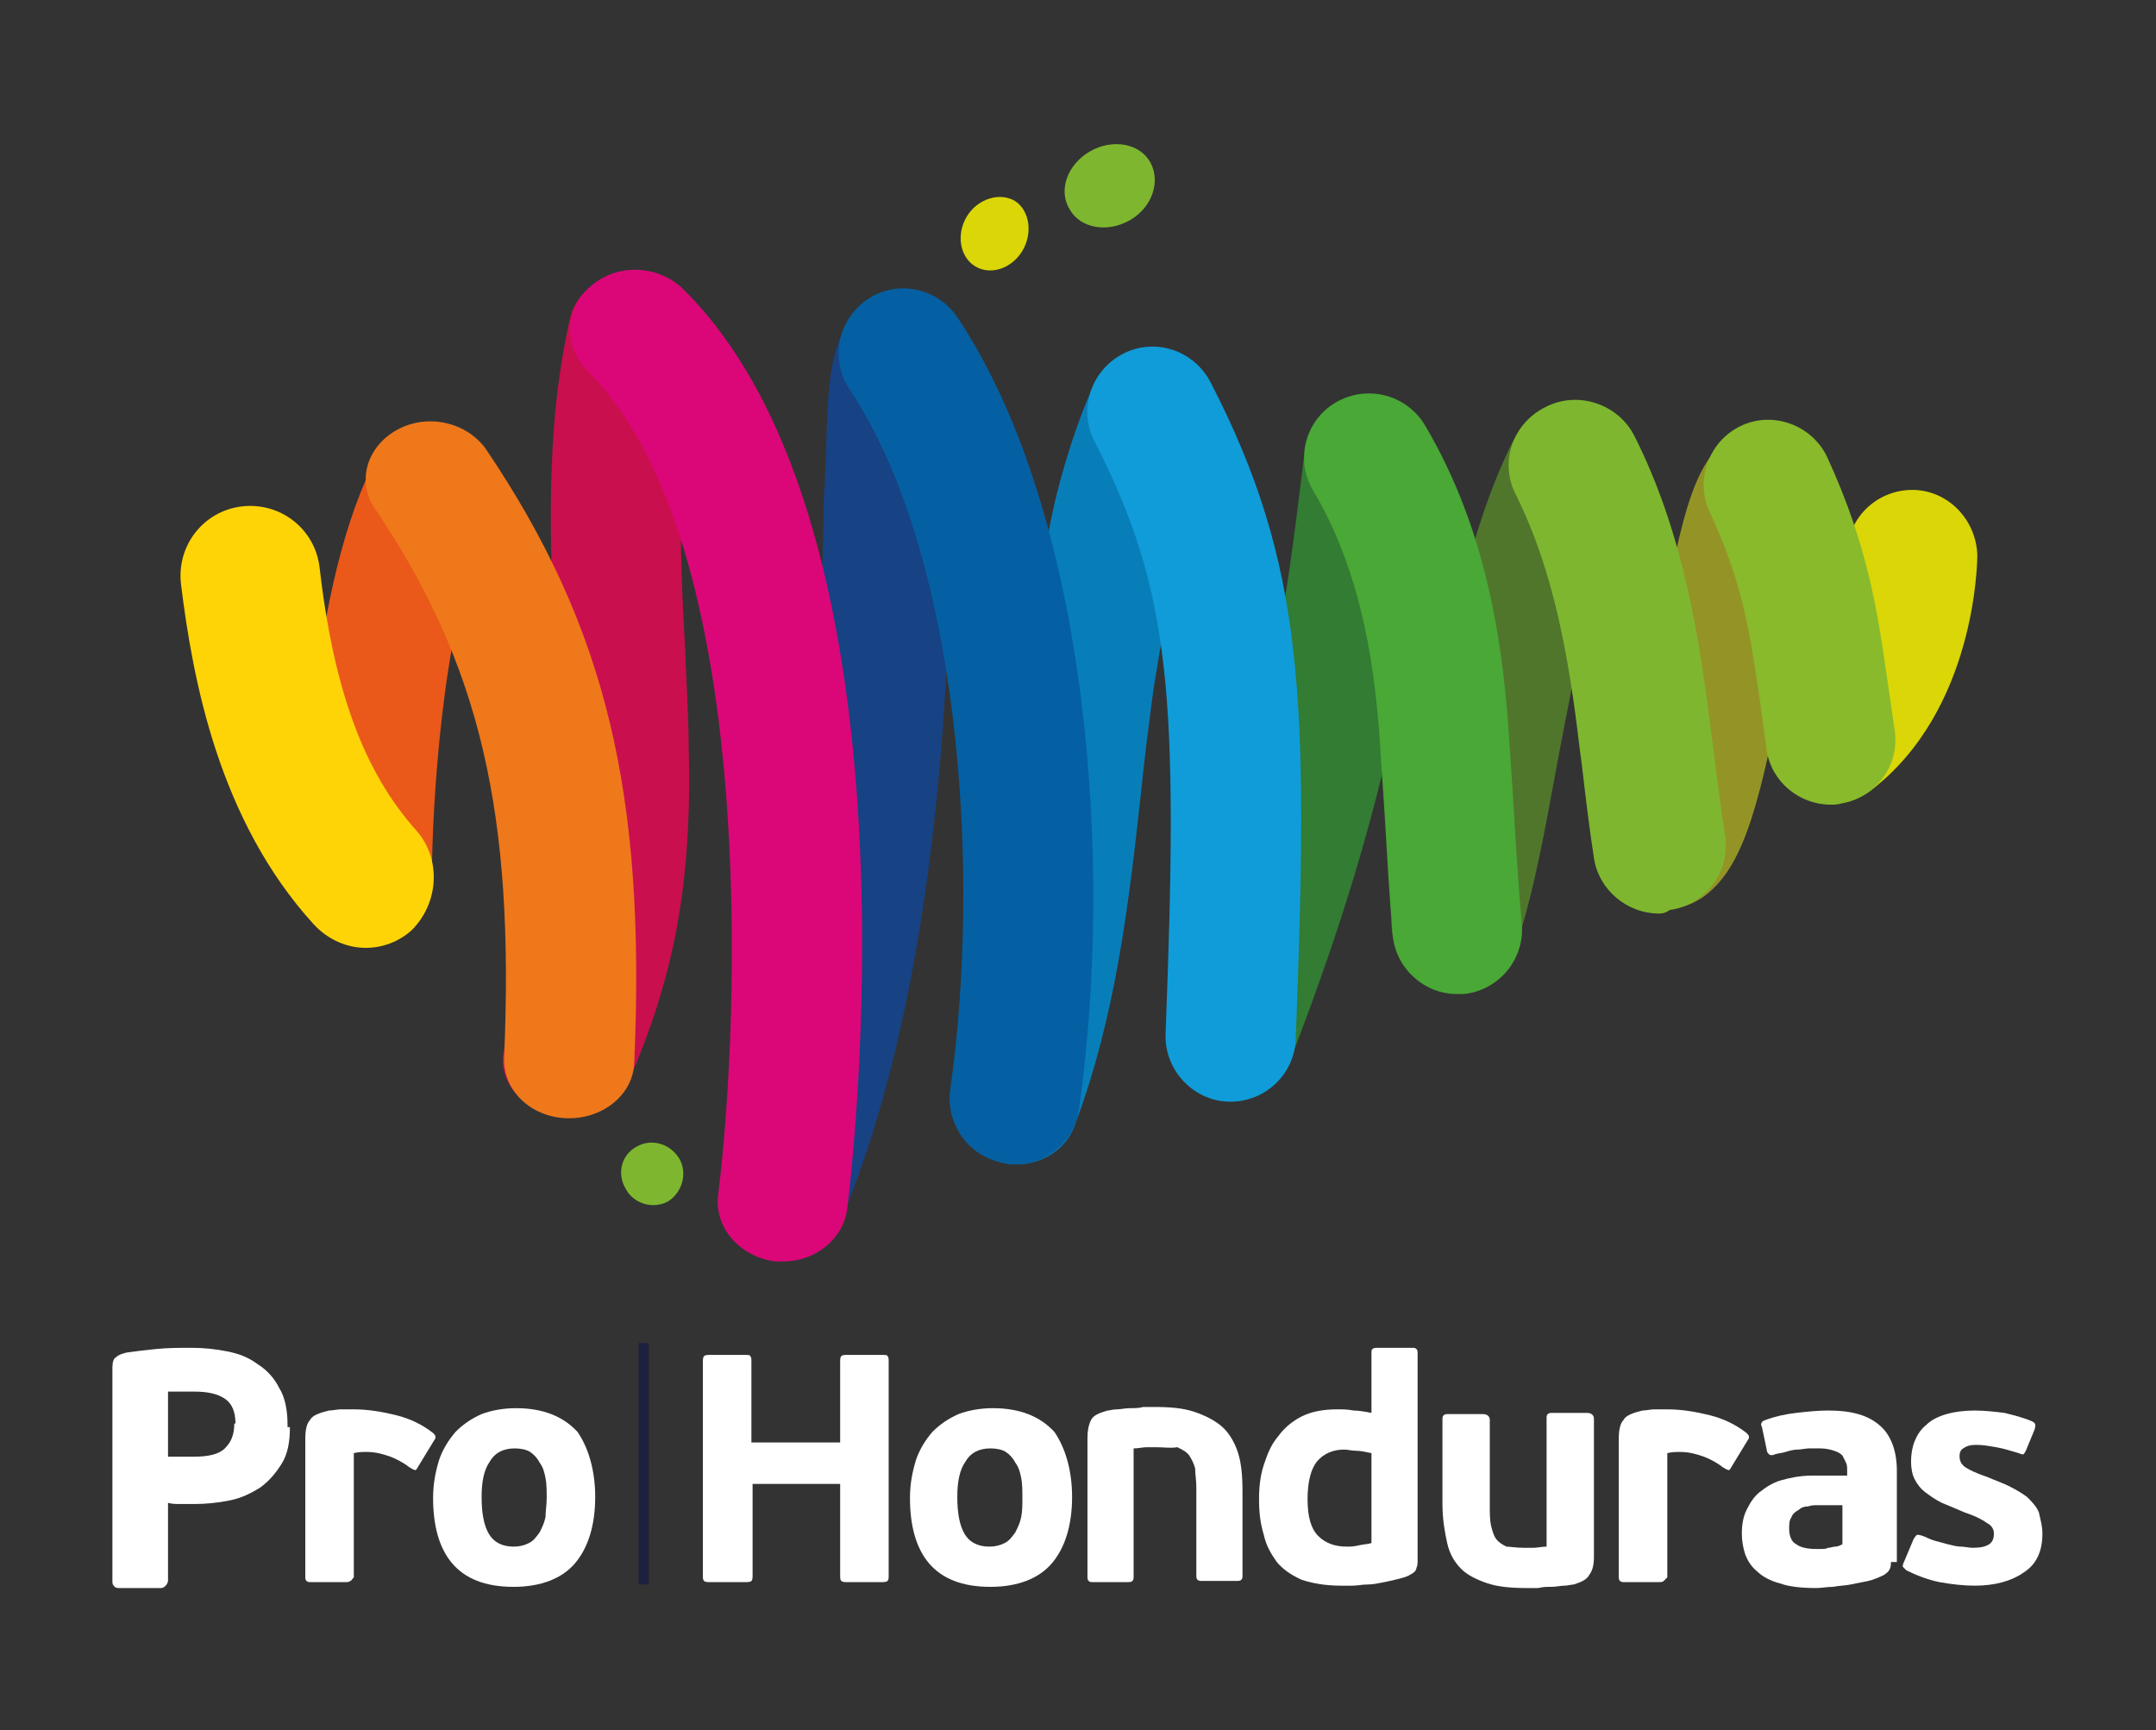 <?xml version="1.0" encoding="utf-8"?>
<!-- Generator: Adobe Illustrator 22.0.1, SVG Export Plug-In . SVG Version: 6.00 Build 0)  -->
<svg version="1.1" id="Capa_1" xmlns="http://www.w3.org/2000/svg" xmlns:xlink="http://www.w3.org/1999/xlink" x="0px" y="0px"
	 viewBox="0 0 182.2 146.2" style="enable-background:new 0 0 182.2 146.2;" xml:space="preserve">
<rect x="0" y="0" width="182.2" height="146.2" fill="#333333" stroke="none"/>
<style type="text/css">
	.st0{fill:#DAD607;}
	.st1{fill:#7EB72F;}
	.st2{fill:#949426;}
	.st3{fill:#50762C;}
	.st4{fill:#087EB9;}
	.st5{fill:#174284;}
	.st6{fill:#0460A2;}
	.st7{fill:#327C33;}
	.st8{fill:#49A836;}
	.st9{fill:#109CD9;}
	.st10{fill:#88BA2C;}
	.st11{fill:#CA0F4E;}
	.st12{fill:#EA5919;}
	.st13{fill:#FFD406;}
	.st14{fill:#EF781B;}
	.st15{fill:#DB0778;}
	.st16{fill:#FFFFFF;}
	.st17{fill:none;stroke:#1D203E;stroke-width:0.85;stroke-miterlimit:10;}
</style>
<g>
	<path class="st0" d="M86.4,21.2c-0.9,1.5-2.7,2.1-4,1.3c-1.3-0.8-1.6-2.7-0.7-4.2c0.9-1.5,2.8-2.1,4.1-1.3
		C87,17.8,87.3,19.7,86.4,21.2z"/>
	<path class="st1" d="M95.5,18.6c-1.9,1.1-4.2,0.7-5.1-0.9c-1-1.6-0.2-3.8,1.7-4.9c1.9-1.1,4.2-0.7,5.1,0.9
		C98.1,15.3,97.4,17.5,95.5,18.6z"/>
	<path class="st2" d="M140.8,76.8c-1.6,0-3.2-0.7-4.3-2c-1.8-2.2-1.6-5.4,0.4-7.4c1.1-1.9,2.4-9.1,3.3-13.5c2-10.7,3-16,7.3-17.6
		c2-0.8,4.4-0.3,5.9,1.3c2,2.2,2.4,4.5,0.5,7c-0.4,0.5-0.3,1.7-0.9,2c-0.7,2.2-1.5,6.5-2,9.4c-2.2,11.6-3.5,17-6.8,19.6
		C143.2,76.4,142,76.8,140.8,76.8z"/>
	<path class="st3" d="M123.2,83.5c-0.5,0-1.1-0.1-1.7-0.2c-2.9-0.9-4.5-3.9-3.7-6.8c1.2-4.1,2.1-8.9,3.1-14
		c1.6-8.6,3.2-17.5,6.8-24.9c1.3-2.7,4.6-3.8,7.3-2.5c2.7,1.3,3.9,4.6,2.5,7.3c-2.9,6-4.4,14.2-5.9,22.1c-1,5.4-1.9,10.6-3.4,15.2
		C127.7,82,125.5,83.5,123.2,83.5z"/>
	<path class="st4" d="M85.9,98.4c-0.6,0-1.3-0.1-1.9-0.4c-2.8-1.1-4.3-4.2-3.2-7.1c3-7.9,3.9-16.2,4.9-25c0.3-3.1,0.7-6.3,1.1-9.4
		c0.3-1.9,0.6-3.8,0.9-5.7c0.3-1.7,0.6-3.4,0.8-5.1c0.6-4,2.3-9.6,3.9-13.1c1.3-2.7,4.6-3.9,7.3-2.6c2.7,1.3,3.9,4.6,2.6,7.3
		c-1.2,2.5-2.5,7.1-3,10c-0.3,1.8-0.6,3.6-0.9,5.4c-0.3,1.8-0.6,3.6-0.9,5.4c-0.4,3-0.8,6.1-1.1,9.1c-1,9.1-2.1,18.6-5.5,27.7
		C90.2,97.1,88.1,98.4,85.9,98.4z"/>
	<path class="st5" d="M66.2,106.3c-0.7,0-1.4-0.1-2.1-0.4c-2.8-1.2-4.1-4.3-2.9-7.1c7.8-18.9,8.2-46.1,8.4-55.1c0-1.1,0-2,0.1-2.6
		c0-0.9,0.1-1.9,0.1-2.8c0.2-6.9,0.3-11.5,4.8-13c1-0.3,4.2-1,6.9,2.5c1.7,2.3,1.4,5.5-0.8,7.4c-0.1,1.1-0.1,2.3-0.1,3.3
		c0,0.9,0,1.9-0.1,2.9c0,0.6,0,1.4-0.1,2.4c-0.2,10.5-0.6,38.2-9.2,59C70.4,105,68.3,106.3,66.2,106.3z"/>
	<path class="st6" d="M85.8,98.4c-0.3,0-0.5,0-0.8-0.1c-3-0.4-5.1-3.2-4.7-6.2c2.7-19,0.7-45.4-8.5-59.2c-1.7-2.5-1-5.9,1.5-7.6
		c2.5-1.7,5.9-1,7.6,1.5c11.2,16.8,13.2,46.4,10.3,66.8C90.9,96.4,88.5,98.4,85.8,98.4z"/>
	<path class="st7" d="M104.2,92.4c-0.6,0-1.3-0.1-1.9-0.4c-2.8-1.1-4.3-4.3-3.2-7.1c8.1-21,9.5-33.3,11.1-46.3l10.9,1.3
		c-1.6,13.1-3.2,26.7-11.8,49C108.5,91.1,106.4,92.4,104.2,92.4z"/>
	<path class="st8" d="M127.9,67.9c-0.1-1.5-0.2-3-0.3-4.5c-0.5-8.5-1.8-18.4-7.2-27.5c-1.6-2.6-4.9-3.4-7.5-1.9
		c-2.6,1.5-3.5,4.9-1.9,7.5c4.2,7.1,5.3,15.4,5.7,22.6c0.1,1.5,0.2,3,0.3,4.5c0.2,3.4,0.4,7,0.7,10.5c0.3,2.8,2.7,4.9,5.4,4.9
		c0.2,0,0.4,0,0.6,0c3-0.3,5.2-3,4.9-6C128.3,74.7,128.1,71.4,127.9,67.9z"/>
	<path class="st1" d="M140.2,77.2c-2.7,0-5.1-2-5.5-4.7c-0.4-2.6-0.7-5.1-1-7.7l-0.2-1.5c-0.9-7.7-2.2-15.1-5.4-21.5
		c-1.4-2.7-0.3-6,2.5-7.4c2.7-1.4,6.1-0.3,7.5,2.4c4.1,8.1,5.5,16.9,6.5,25.1l0.2,1.4c0.3,2.5,0.6,4.9,1,7.4c0.4,3-1.7,5.8-4.7,6.2
		C140.7,77.2,140.4,77.2,140.2,77.2z"/>
	<path class="st9" d="M104,93.1c-0.1,0-0.1,0-0.2,0c-3-0.1-5.4-2.7-5.3-5.7c1.1-28.5,0.5-37.4-6-50.1c-1.4-2.7-0.3-6,2.4-7.4
		c2.7-1.4,6-0.3,7.4,2.4c8,15.5,8.3,26.9,7.2,55.5C109.4,90.8,106.9,93.1,104,93.1z"/>
	<path class="st0" d="M161.6,41.4L161.6,41.4c-3,0-5.5,2.4-5.5,5.4c0,2.1-0.9,8.3-4.7,11.2c-2.4,1.9-2.9,5.3-1,7.7
		c1.1,1.4,2.7,2.2,4.4,2.2c1.2,0,2.3-0.4,3.3-1.1c8.9-6.8,9-19.4,9-19.9C167,43.9,164.6,41.4,161.6,41.4z"/>
	<path class="st10" d="M160.1,61.6c-0.2-1.4-0.4-2.8-0.6-4.1c-0.8-5.6-1.6-11.3-5.1-18.9c-1.3-2.7-4.6-3.9-7.3-2.6
		c-2.7,1.3-3.9,4.6-2.6,7.3c2.8,6,3.4,10.3,4.2,15.7c0.2,1.4,0.4,2.9,0.6,4.4c0.4,2.7,2.8,4.6,5.4,4.6c0.3,0,0.6,0,0.9-0.1
		C158.6,67.4,160.6,64.6,160.1,61.6z"/>
	<path class="st11" d="M48,94.3c-0.6,0-1.2-0.1-1.9-0.3c-2.8-0.9-4.3-3.5-3.3-5.9c1.3-2.8,2.2-5.6,2.9-8.4c1.2-4.6,1.6-9.8,1.5-16.3
		c-0.1-2.7-0.2-5.5-0.3-8.2c-0.4-9.3-0.9-18.8,1.3-28.4c0.6-2.5,3.4-4.1,6.4-3.6c3,0.5,4.9,2.9,4.4,5.4c-1.9,8.5-1.6,17.2-1.1,26.3
		c0.1,2.8,0.3,5.6,0.3,8.4c0.2,7.2-0.4,13.1-1.7,18.3c-0.8,3.2-1.9,6.4-3.3,9.6C52.3,93.1,50.2,94.3,48,94.3z"/>
	<path class="st12" d="M31.2,79.6H31c-3,0-5.5-2.5-5.5-5.5c0-0.9,0.2-21.7,5.4-33.5c1.2-2.8,4.5-4,7.2-2.8c2.8,1.2,4,4.5,2.8,7.2
		c-3.6,8-4.4,23.8-4.4,29.1C36.5,77.1,34.1,79.6,31.2,79.6z"/>
	<path class="st13" d="M35.2,70.2c-4.4-4.9-7-11.8-8.2-22.3c-0.4-3.2-3.3-5.5-6.6-5.1c-3.2,0.4-5.5,3.3-5.1,6.6
		c1,8.1,3.2,19.9,11.2,28.7c1.2,1.3,2.8,2,4.4,2c1.4,0,2.8-0.5,3.9-1.5C37.1,76.3,37.3,72.6,35.2,70.2z"/>
	<path class="st14" d="M41.1,38c-1.6-2.3-4.9-3.1-7.5-1.7c-2.6,1.4-3.5,4.4-1.9,6.7c8.9,13.2,11.8,25.8,10.9,46.4
		c-0.1,2.7,2.2,5,5.3,5.1c0.1,0,0.2,0,0.2,0c2.9,0,5.4-2,5.5-4.7C54.6,67,51.2,53,41.1,38z"/>
	<path class="st15" d="M57.7,24.4c-2.1-2-5.5-2.2-7.8-0.2c-2.2,1.9-2.3,5.1-0.2,7.2c14.4,14.3,12.8,55,11,69.5
		c-0.4,2.8,1.8,5.3,4.8,5.7c0.2,0,0.4,0,0.7,0c2.7,0,5.1-1.9,5.4-4.5C71.9,99.8,78.6,45,57.7,24.4z"/>
	<path class="st1" d="M56.5,101.5c-1.2,0.7-2.9,0.3-3.6-1c-0.8-1.3-0.4-2.9,0.9-3.6c1.2-0.7,2.8-0.3,3.6,1
		C58.1,99.1,57.7,100.7,56.5,101.5z"/>
	<path class="st16" d="M75,133.6c-0.1,0.1-0.3,0.1-0.5,0.1h-2.9c-0.2,0-0.4,0-0.5-0.1c-0.1-0.1-0.1-0.2-0.1-0.5v-7.7h-7.4v7.7
		c0,0.2,0,0.4-0.1,0.5c-0.1,0.1-0.3,0.1-0.5,0.1H60c-0.2,0-0.4,0-0.5-0.1c-0.1-0.1-0.1-0.2-0.1-0.5v-18c0-0.2,0-0.4,0.1-0.5
		c0.1-0.1,0.3-0.1,0.5-0.1h2.9c0.3,0,0.5,0,0.5,0.1c0.1,0.1,0.1,0.2,0.1,0.5v6.8H71v-6.8c0-0.2,0-0.4,0.1-0.5
		c0.1-0.1,0.3-0.1,0.5-0.1h2.9c0.3,0,0.5,0,0.5,0.1c0.1,0.1,0.1,0.2,0.1,0.5v18C75.1,133.4,75.1,133.5,75,133.6z"/>
	<path class="st16" d="M86.4,126.6c0-0.6,0-1.2-0.1-1.7c-0.1-0.5-0.2-0.9-0.5-1.3c-0.2-0.4-0.5-0.7-0.8-0.9
		c-0.3-0.2-0.8-0.3-1.3-0.3c-1,0-1.7,0.4-2.1,1.1c-0.5,0.7-0.7,1.7-0.7,3c0,1.4,0.2,2.4,0.6,3.1c0.4,0.7,1.1,1.1,2.1,1.1
		c0.5,0,0.9-0.1,1.3-0.3c0.4-0.2,0.6-0.5,0.9-0.9c0.2-0.4,0.4-0.8,0.5-1.3C86.4,127.7,86.4,127.2,86.4,126.6z M90.6,126.5
		c0,2.4-0.6,4.3-1.7,5.6c-1.1,1.3-2.9,2-5.2,2c-2.4,0-4.1-0.7-5.2-2c-1.1-1.3-1.6-3.2-1.6-5.5c0-1.2,0.2-2.2,0.5-3.2
		c0.3-0.9,0.8-1.7,1.4-2.4c0.6-0.6,1.3-1.1,2.2-1.5c0.8-0.3,1.8-0.5,2.9-0.5c2.3,0,4,0.7,5.2,2C90,122.3,90.6,124.2,90.6,126.5z"/>
	<path class="st16" d="M46.2,126.6c0-0.6,0-1.2-0.1-1.7c-0.1-0.5-0.2-0.9-0.5-1.3c-0.2-0.4-0.5-0.7-0.8-0.9
		c-0.3-0.2-0.8-0.3-1.3-0.3c-1,0-1.7,0.4-2.1,1.1c-0.5,0.7-0.7,1.7-0.7,3c0,1.4,0.2,2.4,0.6,3.1c0.4,0.7,1.1,1.1,2.1,1.1
		c0.5,0,0.9-0.1,1.3-0.3c0.4-0.2,0.6-0.5,0.9-0.9c0.2-0.4,0.4-0.8,0.5-1.3C46.1,127.7,46.2,127.2,46.2,126.6z M50.3,126.5
		c0,2.4-0.6,4.3-1.7,5.6c-1.1,1.3-2.9,2-5.2,2c-2.4,0-4.1-0.7-5.2-2c-1.1-1.3-1.6-3.2-1.6-5.5c0-1.2,0.2-2.2,0.5-3.2
		c0.3-0.9,0.8-1.7,1.4-2.4c0.6-0.6,1.3-1.1,2.2-1.5c0.8-0.3,1.8-0.5,2.9-0.5c2.3,0,4,0.7,5.2,2C49.7,122.3,50.3,124.2,50.3,126.5z"
		/>
	<path class="st16" d="M97.7,122.3c-0.2,0-0.4,0-0.8,0c-0.3,0-0.7,0.1-1.1,0.1v10.8c0,0.2,0,0.3-0.1,0.4c-0.1,0.1-0.2,0.1-0.5,0.1
		h-2.8c-0.2,0-0.3,0-0.4-0.1c-0.1-0.1-0.1-0.2-0.1-0.4v-11.7c0-0.6,0.1-1.1,0.3-1.5c0.2-0.4,0.7-0.6,1.4-0.8c0.2,0,0.4-0.1,0.8-0.1
		c0.3,0,0.7-0.1,1.1-0.1c0.4,0,0.8,0,1.1-0.1c0.4,0,0.7,0,1,0c1.3,0,2.4,0.1,3.3,0.4c0.9,0.3,1.7,0.7,2.3,1.2s1.1,1.3,1.4,2.2
		c0.3,0.9,0.4,2,0.4,3.3v7.1c0,0.2,0,0.3-0.1,0.4c-0.1,0.1-0.2,0.1-0.5,0.1h-2.8c-0.2,0-0.3,0-0.4-0.1c-0.1-0.1-0.1-0.2-0.1-0.4
		v-7.4c0-0.6-0.1-1.1-0.1-1.6c-0.1-0.4-0.3-0.8-0.5-1.1c-0.2-0.3-0.6-0.5-1-0.7C98.9,122.4,98.4,122.3,97.7,122.3z"/>
	<path class="st16" d="M110.5,126.7c0,1.5,0.3,2.5,0.9,3.1c0.6,0.6,1.4,0.9,2.4,0.9c0.3,0,0.6,0,1-0.1c0.4-0.1,0.8-0.1,1.1-0.2v-7.6
		c-0.5-0.1-0.9-0.2-1.3-0.2c-0.4,0-0.7-0.1-1-0.1c-0.9,0-1.7,0.3-2.3,1C110.8,124.1,110.5,125.2,110.5,126.7z M106.4,126.7
		c0-1,0.1-2,0.4-2.9c0.3-0.9,0.6-1.7,1.2-2.4c0.5-0.7,1.2-1.3,2-1.7c0.8-0.4,1.8-0.6,3-0.6c0.5,0,0.9,0,1.4,0.1c0.4,0,1,0.1,1.5,0.2
		v-5c0-0.2,0-0.4,0.1-0.4c0.1-0.1,0.2-0.1,0.5-0.1h2.8c0.2,0,0.3,0,0.4,0.1c0.1,0.1,0.1,0.2,0.1,0.5v16.8v0.6c0,0.2,0,0.4-0.1,0.6
		c0,0.2-0.2,0.4-0.4,0.5c-0.3,0.2-0.6,0.3-1,0.4c-0.4,0.1-0.8,0.2-1.3,0.3c-0.5,0.1-1,0.2-1.4,0.2c-0.5,0-0.9,0.1-1.3,0.1
		c-0.4,0-0.8,0-1,0c-1.3,0-2.4-0.2-3.3-0.5c-0.9-0.4-1.6-0.9-2.1-1.5c-0.5-0.7-0.9-1.4-1.1-2.3C106.5,128.7,106.4,127.8,106.4,126.7
		z"/>
	<path class="st16" d="M128.8,130.8c0.2,0,0.4,0,0.8,0c0.3,0,0.7-0.1,1.1-0.1v-10.8c0-0.2,0-0.3,0.1-0.4c0.1-0.1,0.2-0.1,0.5-0.1
		h2.8c0.4,0,0.6,0.2,0.6,0.5v11.7c0,0.6-0.1,1.1-0.4,1.5c-0.2,0.4-0.7,0.6-1.3,0.8c-0.2,0-0.5,0.1-0.8,0.1c-0.3,0-0.7,0.1-1.1,0.1
		c-0.4,0-0.7,0-1.1,0.1c-0.4,0-0.7,0-1,0c-1.3,0-2.4-0.1-3.3-0.4c-0.9-0.3-1.7-0.7-2.2-1.2c-0.6-0.6-1-1.3-1.2-2.2s-0.4-2-0.4-3.3
		v-7.1c0-0.2,0-0.3,0.1-0.4c0.1-0.1,0.2-0.1,0.5-0.1h2.8c0.4,0,0.6,0.2,0.6,0.5v7.3c0,0.6,0,1.1,0.1,1.6c0.1,0.4,0.2,0.8,0.4,1.1
		c0.2,0.3,0.5,0.5,0.9,0.7C127.6,130.7,128.1,130.8,128.8,130.8z"/>
	<path class="st16" d="M140.6,133.6c-0.1,0.1-0.2,0.1-0.5,0.1h-2.8c-0.2,0-0.3,0-0.4-0.1c-0.1-0.1-0.1-0.2-0.1-0.4v-11.6
		c0-0.7,0.1-1.3,0.4-1.6c0.2-0.4,0.8-0.6,1.6-0.8c0.3,0,0.7-0.1,1-0.1c0.3,0,0.7,0,1.1,0c1.2,0,2.4,0.2,3.6,0.5
		c1.2,0.3,2.2,0.8,3.1,1.5c0.1,0.1,0.2,0.2,0.2,0.3c0,0.1,0,0.2-0.1,0.3l-1.4,2.3c-0.1,0.2-0.2,0.3-0.3,0.2c-0.1,0-0.2-0.1-0.4-0.2
		c-0.5-0.4-1.1-0.7-1.6-0.9c-0.6-0.2-1.2-0.4-2-0.4c-0.4,0-0.7,0-1.1,0.1v10.5C140.7,133.5,140.6,133.6,140.6,133.6z"/>
	<path class="st16" d="M29.6,133.6c-0.1,0.1-0.2,0.1-0.5,0.1h-2.8c-0.2,0-0.3,0-0.4-0.1c-0.1-0.1-0.1-0.2-0.1-0.4v-11.6
		c0-0.7,0.1-1.3,0.4-1.6c0.2-0.4,0.8-0.6,1.6-0.8c0.3,0,0.7-0.1,1-0.1c0.3,0,0.7,0,1.1,0c1.2,0,2.4,0.2,3.6,0.5
		c1.2,0.3,2.2,0.8,3.1,1.5c0.1,0.1,0.2,0.2,0.2,0.3c0,0.1,0,0.2-0.1,0.3l-1.4,2.3c-0.1,0.2-0.2,0.3-0.3,0.2c-0.1,0-0.2-0.1-0.4-0.2
		c-0.5-0.4-1.1-0.7-1.6-0.9c-0.6-0.2-1.2-0.4-2-0.4c-0.4,0-0.7,0-1.1,0.1v10.5C29.7,133.5,29.7,133.6,29.6,133.6z"/>
	<path class="st16" d="M155.8,127.2h-2.2c-0.3,0-0.5,0-0.8,0.1c-0.3,0-0.6,0.1-0.8,0.3c-0.2,0.1-0.5,0.3-0.6,0.6
		c-0.2,0.3-0.2,0.6-0.2,1c0,0.6,0.2,1.1,0.6,1.3c0.4,0.3,1,0.4,1.7,0.4c0.1,0,0.3,0,0.4,0c0.2,0,0.4,0,0.6-0.1
		c0.2,0,0.4-0.1,0.6-0.1c0.2,0,0.4-0.1,0.6-0.2V127.2z M159.8,132c0,0.2,0,0.4-0.1,0.6c-0.1,0.2-0.2,0.3-0.5,0.5
		c-0.4,0.2-0.9,0.4-1.3,0.5c-0.5,0.1-1,0.2-1.5,0.3c-0.5,0.1-1,0.1-1.5,0.2c-0.5,0-1,0.1-1.4,0.1c-1.2,0-2.3-0.1-3.1-0.4
		c-0.8-0.2-1.5-0.6-1.9-1c-0.5-0.4-0.8-0.9-1-1.4c-0.2-0.6-0.3-1.2-0.3-1.8c0-0.7,0.1-1.4,0.4-2s0.6-1.1,1.1-1.5s1.1-0.8,1.8-1
		c0.7-0.2,1.6-0.4,2.6-0.4h3v-0.4c0-0.3,0-0.5-0.1-0.7s-0.2-0.4-0.3-0.6c-0.2-0.2-0.4-0.3-0.7-0.4c-0.3-0.1-0.7-0.2-1.2-0.2
		c-0.3,0-0.6,0-0.9,0c-0.3,0-0.7,0.1-1,0.1c-0.3,0-0.7,0.1-1,0.2c-0.3,0.1-0.6,0.1-0.9,0.2c-0.2,0.1-0.4,0.1-0.5,0
		c-0.1-0.1-0.2-0.2-0.2-0.4l-0.4-1.9c-0.1-0.2-0.1-0.3,0-0.4c0-0.1,0.1-0.1,0.3-0.2c0.8-0.3,1.7-0.5,2.6-0.6
		c0.9-0.1,1.8-0.2,2.7-0.2c2,0,3.4,0.4,4.4,1.3c0.9,0.8,1.4,2.1,1.4,3.8V132z"/>
	<path class="st16" d="M172.6,129.6c0,1.5-0.5,2.6-1.6,3.3c-1,0.7-2.4,1.1-4.1,1.1c-0.9,0-1.9-0.1-3-0.3c-1-0.2-2-0.6-2.8-1
		c-0.1-0.1-0.2-0.2-0.3-0.3c0-0.1,0-0.2,0.1-0.4l0.8-1.9c0.1-0.2,0.2-0.3,0.3-0.4c0.1,0,0.2,0,0.5,0.1c0.3,0.1,0.6,0.3,1,0.4
		c0.4,0.1,0.7,0.2,1.1,0.3c0.4,0.1,0.8,0.2,1.1,0.2s0.7,0.1,1,0.1c0.7,0,1.1-0.1,1.4-0.3c0.3-0.2,0.4-0.5,0.4-0.9
		c0-0.4-0.2-0.7-0.6-0.9c-0.4-0.3-1-0.6-1.9-0.9c-0.7-0.3-1.4-0.6-1.9-0.8c-0.6-0.3-1-0.6-1.4-0.9c-0.4-0.3-0.7-0.7-0.9-1.1
		s-0.3-0.9-0.3-1.5c0-0.6,0.1-1.2,0.3-1.7c0.2-0.5,0.5-1,1-1.4c0.4-0.4,1-0.7,1.7-0.9c0.7-0.2,1.5-0.3,2.4-0.3
		c0.8,0,1.7,0.1,2.5,0.2c0.8,0.2,1.6,0.4,2.3,0.7c0.2,0.1,0.3,0.2,0.3,0.3c0,0.1,0,0.3-0.1,0.5l-0.7,1.7c-0.1,0.2-0.2,0.3-0.2,0.3
		c-0.1,0-0.2,0-0.4-0.1c-0.7-0.2-1.3-0.4-1.9-0.5c-0.6-0.1-1.1-0.2-1.7-0.2c-0.5,0-0.8,0.1-1.1,0.3s-0.3,0.5-0.3,0.7
		c0,0.4,0.2,0.7,0.5,0.9c0.3,0.2,0.9,0.5,1.8,0.8c0.7,0.3,1.3,0.5,1.9,0.8s1.1,0.6,1.5,0.9c0.4,0.4,0.8,0.8,1,1.3
		C172.4,128.3,172.6,128.9,172.6,129.6z"/>
	<path class="st16" d="M19.9,120.3c0-1-0.3-1.7-0.9-2.1c-0.6-0.4-1.4-0.6-2.6-0.6c-0.1,0-0.2,0-0.5,0c-0.2,0-0.4,0-0.7,0
		c-0.2,0-0.4,0-0.6,0c-0.2,0-0.3,0-0.4,0v5.5c0.1,0,0.2,0,0.4,0c0.2,0,0.4,0,0.7,0c0.2,0,0.5,0,0.7,0h0.4c1.2,0,2.1-0.2,2.6-0.7
		c0.5-0.5,0.8-1.1,0.8-2.1V120.3z M24.5,120.6c0,1.3-0.2,2.3-0.7,3.1c-0.5,0.8-1.1,1.5-1.8,2c-0.8,0.5-1.6,0.9-2.6,1.1
		c-1,0.2-2,0.3-3,0.3c-0.3,0-0.7,0-1.1,0c-0.4,0-0.8,0-1.1-0.1v6.6c0,0.1-0.1,0.3-0.2,0.4c-0.1,0.1-0.2,0.2-0.4,0.2h-3.5
		c-0.1,0-0.3,0-0.4-0.1c-0.1-0.1-0.2-0.2-0.2-0.4v-18.1c0-0.5,0.1-0.8,0.3-0.9c0.2-0.2,0.5-0.3,0.9-0.4c0.7-0.1,1.5-0.2,2.5-0.3
		c1-0.1,2-0.1,3-0.1c1,0,2,0.1,3,0.3c1,0.2,1.8,0.5,2.6,1.1c0.8,0.5,1.4,1.2,1.8,2c0.5,0.8,0.7,1.9,0.7,3.1V120.6z"/>
	<line class="st17" x1="54.4" y1="113.5" x2="54.4" y2="133.9"/>
</g>
</svg>

